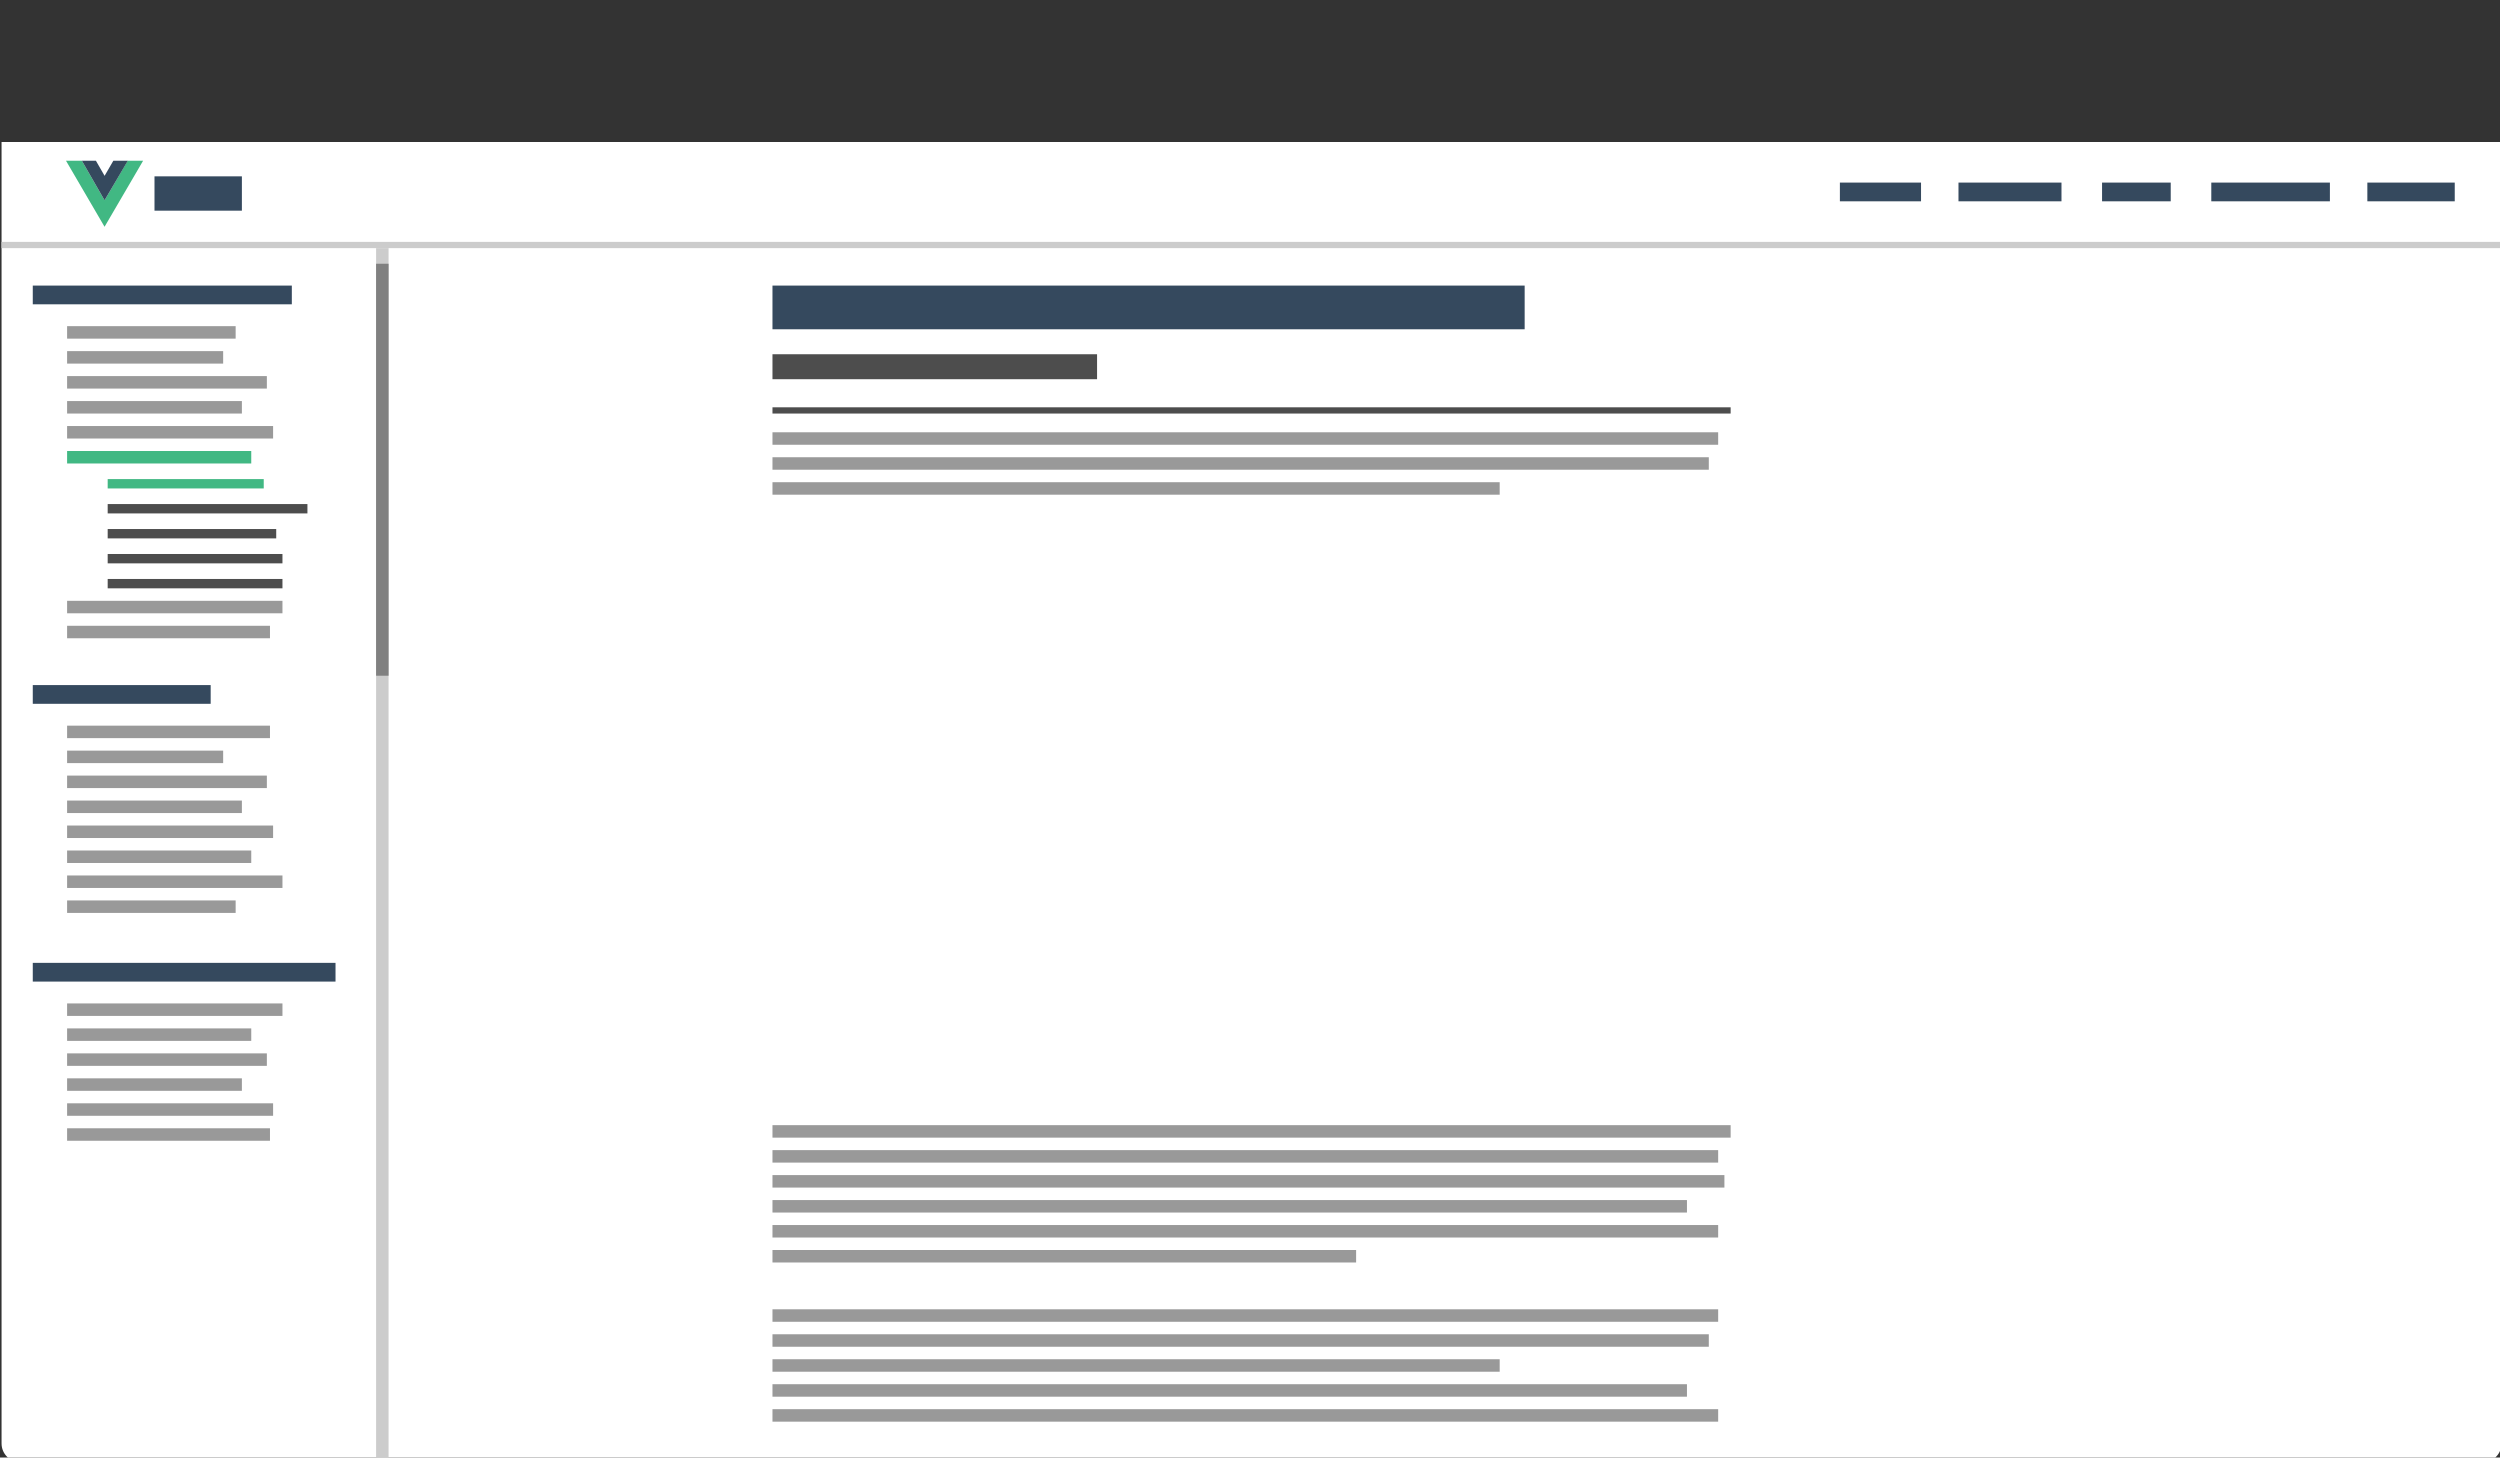 <svg xmlns="http://www.w3.org/2000/svg" xmlns:xlink="http://www.w3.org/1999/xlink" width="801" height="467" x="0" y="0" enable-background="new 0 0 801 467" version="1.1" viewBox="0 0 801 467" xml:space="preserve"><rect x="0" y="0" width="801" height="467" fill="#333333" stroke="none"/><g id="achtergrond" display="none"><rect width="900" height="600" x="-49.5" y="-70.5" fill="#3FA9F5" display="inline"/></g><g id="_x30_0_browser_window" display="none"><path fill="#CCC" d="M801.5,24.5H0.5v-18c0-2.761,2.261-5,5.05-5h790.899c2.79,0,5.051,2.239,5.051,5V24.5z" display="inline"/><circle cx="13.589" cy="14" r="4.709" fill="#E74C3C" display="inline" opacity=".71"/><circle cx="29" cy="14" r="4.709" fill="#F1C40F" display="inline" opacity=".71"/><circle cx="44.411" cy="14" r="4.709" fill="#2ECC71" display="inline" opacity=".71"/><path fill="#E6E6E6" d="M167.5,10.543c-0.396-1.189-1.343-2.043-3-2.043h-91c-1.657,0-2.604,0.896-3,2.043 l-4,12.427c-0.344,0.998-2,1.529-2,1.529h109c0,0-1.656-0.438-2-1.529L167.5,10.543z" display="inline"/><path fill="#F2F2F2" d="M801.5,462.433c0,3.351-2.508,6.067-5.603,6.067H6.102c-3.094,0-5.602-2.717-5.602-6.067 V45.5h801V462.433z" display="inline"/><rect width="801" height="21" x=".5" y="24.5" fill="#E6E6E6" display="inline"/></g><g id="_x30_3_Vue_documentation"><path id="bg_1_" fill="#FFF" d="M801.5,45.5v417c0,3.314-2.686,6-6,6H6.5c-3.314,0-6-2.686-6-6v-417"/><g id="documentation"><g id="alinea_3"><rect width="303" height="4" x="247.5" y="419.5" fill="#999"/><rect width="300" height="4" x="247.5" y="427.5" fill="#999"/><rect width="233" height="4" x="247.5" y="435.5" fill="#999"/><rect width="303" height="4" x="247.5" y="451.5" fill="#999"/><rect width="293" height="4" x="247.5" y="443.5" fill="#999"/></g><g id="alinea_2_1_"><rect width="307" height="4" x="247.5" y="360.5" fill="#999"/><rect width="303" height="4" x="247.5" y="392.5" fill="#999"/><rect width="187" height="4" x="247.5" y="400.5" fill="#999"/><rect width="303" height="4" x="247.5" y="368.5" fill="#999"/><rect width="305" height="4" x="247.5" y="376.5" fill="#999"/><rect width="293" height="4" x="247.5" y="384.5" fill="#999"/></g><g id="alinea_1_1_"><rect width="303" height="4" x="247.5" y="138.5" fill="#999"/><rect width="300" height="4" x="247.5" y="146.5" fill="#999"/><rect width="233" height="4" x="247.5" y="154.5" fill="#999"/></g><g id="titel__x2B__ondertitel"><rect width="241" height="14" x="247.5" y="91.5" fill="#35495E"/><rect width="104" height="8" x="247.5" y="113.5" fill="#4D4D4D"/><rect width="307" height="2" x="247.5" y="130.5" fill="#4D4D4D"/></g></g><g id="sidebar"><g id="navigation_1_"><g id="blok_3_4_"><g id="onderwerpen_2_"><rect width="56" height="4" x="21.5" y="345.5" fill="#999"/><rect width="64" height="4" x="21.5" y="337.5" fill="#999"/><rect width="65" height="4" x="21.5" y="361.5" fill="#999"/><rect width="66" height="4" x="21.5" y="353.5" fill="#999"/><rect width="69" height="4" x="21.5" y="321.5" fill="#999"/><rect width="59" height="4" x="21.5" y="329.5" fill="#999"/></g><g id="titel_2_"><rect width="97" height="6" x="10.5" y="308.5" fill="#35495E"/></g></g><g id="blok_2_4_"><g id="onderwerpen_1_"><rect width="54" height="4" x="21.5" y="288.5" fill="#999"/><rect width="50" height="4" x="21.5" y="240.5" fill="#999"/><rect width="56" height="4" x="21.5" y="256.5" fill="#999"/><rect width="64" height="4" x="21.5" y="248.5" fill="#999"/><rect width="65" height="4" x="21.5" y="232.5" fill="#999"/><rect width="66" height="4" x="21.5" y="264.5" fill="#999"/><rect width="69" height="4" x="21.5" y="280.5" fill="#999"/><rect width="59" height="4" x="21.5" y="272.5" fill="#999"/></g><g id="titel_1_"><rect width="57" height="6" x="10.5" y="219.5" fill="#35495E"/></g></g><g id="blok_1_4_"><g id="onderwerpen"><rect width="54" height="4" x="21.5" y="104.5" fill="#999"/><rect width="50" height="4" x="21.5" y="112.5" fill="#999"/><rect width="56" height="4" x="21.5" y="128.5" fill="#999"/><rect width="64" height="4" x="21.5" y="120.5" fill="#999"/><rect width="54" height="3" x="34.5" y="169.5" fill="#4D4D4D"/><rect width="50" height="3" x="34.5" y="153.5" fill="#41B883"/><rect width="56" height="3" x="34.5" y="177.5" fill="#4D4D4D"/><rect width="56" height="3" x="34.5" y="185.5" fill="#4D4D4D"/><rect width="64" height="3" x="34.5" y="161.5" fill="#4D4D4D"/><rect width="65" height="4" x="21.5" y="200.5" fill="#999"/><rect width="66" height="4" x="21.5" y="136.5" fill="#999"/><rect width="69" height="4" x="21.5" y="192.5" fill="#999"/><rect width="59" height="4" x="21.5" y="144.5" fill="#41B883"/></g><g id="titel"><rect width="83" height="6" x="10.5" y="91.5" fill="#35495E"/></g></g></g><g id="scrollbar"><rect width="4" height="389" x="120.5" y="79.5" fill="#CCC"/><rect width="4" height="132" x="120.5" y="84.5" fill="gray"/></g></g><g id="header_10_"><rect width="800" height="1" x="1" y="78" stroke="#CCC" stroke-miterlimit="10"/><g id="logo"><g><polygon fill="#41B883" points="21.148 51.5 26.234 51.5 33.5 64.169 40.902 51.5 45.852 51.5 33.5 72.66"/><polygon fill="#35495E" points="30.73 51.5 33.511 56.336 36.315 51.5 40.947 51.5 33.5 64.169 26.234 51.5"/></g><rect width="28" height="11" x="49.5" y="56.5" fill="#35495E"/></g><g id="navigation"><rect width="28" height="6" x="758.5" y="58.5" fill="#35495E"/><rect width="38" height="6" x="708.5" y="58.5" fill="#35495E"/><rect width="33" height="6" x="627.5" y="58.5" fill="#35495E"/><rect width="22" height="6" x="673.5" y="58.5" fill="#35495E"/><rect width="26" height="6" x="589.5" y="58.5" fill="#35495E"/></g></g></g><g id="_x30_2_Egghead" display="none"><path id="bg_2_" fill="#171E27" d="M801.5,45.5v417c0,3.314-2.686,6-6,6H6.5c-3.314,0-6-2.686-6-6v-417" display="inline"/><g id="description" display="inline"><path fill="#FFF" d="M137.5,468.5v-110c0-1.105,0.867-2,2.249-2h394.247c1.382,0,2.503,0.895,2.503,2v110H137.5z"/><rect width="251" height="11" x="186.5" y="370.5" fill="#273040"/><rect width="274" height="4" x="186.5" y="412.5" fill="#273040"/><rect width="262" height="4" x="186.5" y="420.5" fill="#273040"/><rect width="266" height="4" x="186.5" y="428.5" fill="#273040"/><rect width="274" height="4" x="186.5" y="444.5" fill="#273040"/><rect width="262" height="4" x="186.5" y="436.5" fill="#273040"/><rect width="266" height="4" x="186.5" y="452.5" fill="#273040"/></g><g id="playlist" display="inline"><path fill="#FFF" d="M676.5,372.5c0,1.105-0.895,2-2,2h-111c-1.105,0-2-0.895-2-2v-240c0-1.105,0.895-2,2-2h111 c1.105,0,2,0.895,2,2V372.5z"/><g id="queue"><rect width="67" height="4" x="595.5" y="203.5" fill="#273040"/><rect width="9" height="9" x="570.5" y="201.5" fill="#273040"/><rect width="9" height="9" x="570.5" y="226.5" fill="#273040"/><rect width="9" height="9" x="570.5" y="249.5" fill="#273040"/><rect width="9" height="9" x="570.5" y="274.5" fill="#273040"/><rect width="67" height="4" x="595.5" y="228.5" fill="#273040"/><rect width="67" height="4" x="595.5" y="252.5" fill="#273040"/><rect width="67" height="4" x="595.5" y="277.5" fill="#273040"/><rect width="9" height="9" x="570.5" y="300.5" fill="#273040"/><rect width="9" height="9" x="570.5" y="325.5" fill="#273040"/><rect width="67" height="4" x="595.5" y="303.5" fill="#273040"/><rect width="67" height="4" x="595.5" y="328.5" fill="#273040"/></g><g id="wordt_nu_afgespeeld"><rect width="115" height="33" x="561.5" y="151.5" fill="#273040"/><polygon fill="#59CD90" points="570.5 163.141 579.732 168.471 570.5 173.801"/><rect width="67" height="4" x="595.5" y="166.5" fill="#FFF"/></g><g id="autoplay"><path fill="#CBCBCB" d="M668.5,141.5c0,1.657-1.343,3-3,3h-10c-1.657,0-3-1.343-3-3l0,0c0-1.657,1.343-3,3-3h10 C667.157,138.5,668.5,139.843,668.5,141.5L668.5,141.5z"/><circle cx="665.167" cy="141.5" r="4" fill="#59CD90"/></g></g><g id="header_5_" display="inline"><g id="Logo"><g><path fill="#FFF" d="M153.049,105.026c-6.628,0.008-12.096-5.188-12.425-11.808v-0.024c-1.21-0.152-2.204-1.031-2.503-2.214 c-0.347-1.359-0.816-3.392-0.874-5.344c-0.036-1.13,0.615-2.169,1.648-2.628c1.014-0.455,2.46-0.827,4.283-1.109 c1.021-2.357,2.224-4.406,3.497-5.95c1.983-2.401,4.127-3.618,6.374-3.618c2.247,0,4.389,1.217,6.368,3.618 c1.268,1.544,2.476,3.591,3.494,5.942c1.811,0.274,3.255,0.648,4.297,1.112c1.032,0.458,1.683,1.495,1.648,2.623 c-0.056,1.964-0.525,3.996-0.872,5.354c-0.299,1.184-1.294,2.064-2.507,2.215v0.023c-0.069,1.341-0.354,2.662-0.844,3.913 c-1.872,4.765-6.47,7.897-11.589,7.894L153.049,105.026z"/><path fill="#FFF" d="M153.041,74.398c5.756,0,10.423,12.373,10.423,18.13c0,5.757-4.667,10.424-10.424,10.424 c-5.757,0-10.424-4.667-10.424-10.424C142.618,86.771,147.285,74.398,153.041,74.398z"/><path fill="#FFF" d="M166.259,84.384l-4.252,1.5c0,0,0.658,2.001,0.664,2.016c0.006,0.015,4.236-0.545,4.236-0.545 L166.259,84.384z"/><path fill="#FFF" d="M139.825,84.384l4.252,1.5c0,0-0.658,2.001-0.664,2.016c-0.006,0.015-4.236-0.545-4.236-0.545 L139.825,84.384z"/><path fill="#FFF" d="M148.666,84.029c0.663-0.015,1.235,0.461,1.34,1.116c0.135,0.724,0.224,1.457,0.266,2.192 c0.004,0.206-0.015,0.412-0.056,0.614c-0.053-0.53-0.127-1.035-0.209-1.473c-0.105-0.655-0.677-1.131-1.34-1.116 c-1.598,0.016-3.194,0.137-4.776,0.363c0.15-0.465,0.311-0.932,0.483-1.395C145.798,84.144,147.231,84.043,148.666,84.029z"/><path fill="#FFF" d="M163.445,92.066c-3.754-0.194-6.961-1.395-7.684-1.824c-0.564-0.27-1.284-0.842-1.491-2.272 c-0.138,1.576,0.158,3.011,1.638,3.72c0.109,0.066,2.941,1.467,7.512,1.708c0.024-0.287,0.037-0.576,0.037-0.868 C163.455,92.379,163.452,92.224,163.445,92.066z"/><path fill="#FFF" d="M142.649,92.066c3.754-0.194,6.961-1.395,7.684-1.824c0.564-0.27,1.284-0.842,1.491-2.272 c0.138,1.576-0.158,3.011-1.638,3.72c-0.109,0.066-2.941,1.467-7.512,1.708c-0.024-0.287-0.037-0.576-0.037-0.868 C142.639,92.379,142.642,92.224,142.649,92.066z"/><path fill="#FFF" d="M157.407,84.029c-0.663-0.015-1.235,0.461-1.34,1.116c-0.135,0.724-0.224,1.457-0.266,2.192 c-0.004,0.206,0.015,0.412,0.056,0.614c0.053-0.53,0.127-1.035,0.209-1.473c0.105-0.655,0.677-1.131,1.34-1.116 c1.598,0.016,3.194,0.137,4.776,0.363c-0.15-0.465-0.311-0.932-0.483-1.395C160.275,84.144,158.842,84.043,157.407,84.029z"/><path d="M143.924,82.902c1.023-2.482,2.252-4.63,3.55-6.212c1.769-2.145,3.641-3.233,5.565-3.233 c1.923,0,3.796,1.088,5.565,3.232c1.303,1.58,2.536,3.727,3.55,6.212l0.049,0.127l-0.127-0.018 c-0.361-0.048-0.655-0.082-1.014-0.127h-0.044L161,82.842c-1.151-2.688-3.116-6.199-5.656-7.665 c-0.695-0.423-1.491-0.654-2.305-0.669c-0.814,0.015-1.609,0.246-2.305,0.669c-2.533,1.464-4.493,4.959-5.653,7.662 l-0.018,0.041h-0.044c-0.361,0.038-0.655,0.074-1.014,0.127l-0.127,0.018L143.924,82.902z"/><path fill="#FFF" d="M163.564,90.767c-0.283-0.008-0.568-0.019-0.848-0.035h-0.087l-0.011-0.087 c-0.254-1.977-0.822-4.29-1.61-6.514l-0.051-0.166l0.171,0.023c0.322,0.043,0.634,0.091,0.938,0.142l0.062,0.01l0.02,0.06 c0.761,2.22,1.3,4.511,1.53,6.451l0.014,0.127L163.564,90.767z"/><path fill="#FFF" d="M162.635,85.761c-0.152-0.521-0.317-1.042-0.493-1.561l-0.02-0.06l-0.062-0.01 c-0.299-0.051-0.615-0.099-0.938-0.142l-0.165-0.024l0.057,0.162c0.175,0.493,0.339,0.99,0.491,1.488 C162.046,85.677,162.351,85.721,162.635,85.761z"/><path fill="#FFF" d="M142.481,90.605c0.231-1.94,0.775-4.231,1.53-6.451l0.02-0.06l0.062-0.011 c0.299-0.051,0.615-0.099,0.938-0.142l0.171-0.023l-0.057,0.162c-0.787,2.224-1.359,4.536-1.61,6.514l-0.011,0.087h-0.087 c-0.281,0.016-0.567,0.028-0.848,0.035h-0.127L142.481,90.605z"/><path fill="#FFF" d="M144.094,84.083l-0.062,0.01l-0.02,0.06c-0.176,0.519-0.341,1.042-0.493,1.563 c0.529-0.067,0.682-0.06,1.125-0.106c0.156-0.507,0.323-1.023,0.507-1.529l0.057-0.162l-0.171,0.023 C144.709,83.986,144.393,84.034,144.094,84.083z"/><path d="M153.041,103.888c-4.669,0-8.863-2.855-10.575-7.199c-0.575-1.472-0.841-3.047-0.781-4.626v-0.071h0.071 c0.37-0.009,0.624-0.019,0.887-0.033h0.082v0.082c-0.068,1.443,0.166,2.884,0.688,4.231c2.066,5.312,8.047,7.944,13.359,5.879 c1.4-0.544,2.665-1.388,3.705-2.472c0.944-0.979,1.683-2.137,2.174-3.405c0.522-1.347,0.757-2.788,0.688-4.231V91.96h0.082 c0.369,0.019,0.623,0.027,0.887,0.033h0.071v0.071c0.065,1.577-0.195,3.15-0.763,4.623c-1.708,4.347-5.904,7.205-10.575,7.203 L153.041,103.888z"/><path d="M142.762,93.398c-0.037-0.453-0.046-0.908-0.028-1.362v-0.082h-0.082c-0.266,0.014-0.52,0.024-0.887,0.033h-0.071v0.071 c-0.016,0.455-0.005,0.911,0.03,1.365h0.034c0.342,0,0.677-0.015,0.995-0.03L142.762,93.398z"/><path d="M164.391,91.992h-0.071c-0.269,0-0.522-0.014-0.887-0.033h-0.082v0.082c0.018,0.45,0.009,0.9-0.027,1.349l1.04,0.044 c0.036-0.454,0.046-0.91,0.03-1.365L164.391,91.992z"/><path d="M164.977,92.224c-2.173,0.008-4.338-0.27-6.438-0.827c-0.904-0.238-1.784-0.558-2.631-0.955l-0.02-0.015 c-1.775-0.848-1.84-2.55-1.675-4.1c0.042-0.392-0.101-0.91-0.515-1.185c-0.394-0.263-0.907-0.263-1.301,0 c-0.413,0.274-0.557,0.791-0.515,1.182c0.165,1.552,0.095,3.253-1.675,4.102l-0.02,0.01c-0.846,0.4-1.727,0.723-2.631,0.965 c-2.1,0.557-4.265,0.835-6.438,0.827h-0.01c-0.902-0.011-1.683-0.628-1.902-1.502c-0.337-1.302-0.786-3.252-0.838-5.082 c-0.024-0.732,0.398-1.406,1.068-1.705c2.444-1.084,7.392-1.492,9.501-1.464c0.736-0.005,1.443,0.287,1.96,0.81 c0.675-0.316,1.41-0.486,2.155-0.497c0.745,0.011,1.48,0.18,2.155,0.496c0.513-0.52,1.214-0.812,1.945-0.809 c1.268-0.019,6.72,0.217,9.509,1.458c0.668,0.296,1.09,0.967,1.068,1.698c-0.052,1.833-0.507,3.793-0.833,5.093 c-0.219,0.875-1,1.491-1.902,1.502H164.977z M157.419,84.11c-0.626-0.014-1.167,0.435-1.268,1.054 c-0.134,0.721-0.223,1.45-0.266,2.182c-0.01,0.837,0.29,1.41,0.887,1.703c2.235,0.997,4.833,1.49,7.942,1.505 c0.238-0.001,0.446-0.162,0.507-0.393c0.295-1.155,0.694-2.872,0.739-4.45c0.005-0.151-0.082-0.29-0.221-0.351 c-2.121-0.953-6.665-1.279-8.321-1.254V84.11z M140.342,85.356c-0.138,0.061-0.226,0.2-0.221,0.351 c0.046,1.575,0.444,3.296,0.739,4.45c0.06,0.231,0.268,0.393,0.507,0.393c3.111-0.015,5.705-0.507,7.948-1.506 c0.598-0.292,0.898-0.866,0.887-1.705c-0.043-0.731-0.133-1.459-0.268-2.179c-0.1-0.618-0.642-1.068-1.268-1.054 C147.704,84.091,142.744,84.286,140.342,85.356z"/><path fill="#FFF" d="M183.074,91.081c-0.125,0.441-0.322,0.858-0.582,1.235c-0.265,0.389-0.593,0.732-0.97,1.014 c-0.406,0.299-0.858,0.53-1.338,0.685c-0.544,0.175-1.113,0.26-1.685,0.254c-0.676,0.003-1.348-0.118-1.98-0.358 c-0.616-0.233-1.177-0.591-1.648-1.051c-0.489-0.482-0.875-1.059-1.133-1.695c-0.289-0.72-0.431-1.491-0.418-2.267 c-0.01-0.748,0.128-1.491,0.408-2.185c0.251-0.621,0.623-1.187,1.093-1.665c0.453-0.454,0.99-0.815,1.582-1.062 c0.588-0.25,1.22-0.38,1.859-0.38c1.565,0,2.784,0.465,3.655,1.395c0.871,0.93,1.305,2.201,1.3,3.812 c0,0.191-0.007,0.371-0.02,0.541c-0.014,0.17-0.02,0.268-0.02,0.295h-7.187c0.011,0.317,0.091,0.627,0.235,0.909 c0.138,0.273,0.325,0.519,0.552,0.725c0.23,0.208,0.496,0.371,0.786,0.481c0.306,0.117,0.632,0.176,0.96,0.174 c0.64,0,1.14-0.143,1.501-0.429c0.361-0.286,0.633-0.669,0.786-1.103L183.074,91.081z M180.539,87.793 c-0.014-0.248-0.066-0.493-0.153-0.725c-0.088-0.238-0.228-0.455-0.408-0.634c-0.2-0.194-0.436-0.347-0.695-0.449 c-0.315-0.122-0.652-0.181-0.99-0.174c-0.323-0.006-0.643,0.056-0.939,0.184c-0.258,0.113-0.494,0.273-0.695,0.47 c-0.184,0.182-0.333,0.397-0.439,0.634c-0.1,0.22-0.159,0.457-0.175,0.699L180.539,87.793z"/><path fill="#FFF" d="M186.713,93.858c0.082,0.532,0.352,1.018,0.761,1.368c0.408,0.353,0.939,0.53,1.592,0.531 c0.857,0,1.517-0.221,1.98-0.663c0.463-0.442,0.695-1.153,0.695-2.134v-0.735c-0.256,0.373-0.599,0.678-1,0.887 c-0.463,0.265-1.062,0.398-1.797,0.398c-0.638,0.006-1.271-0.119-1.859-0.368c-0.558-0.235-1.062-0.583-1.481-1.021 c-0.422-0.447-0.755-0.97-0.98-1.542c-0.473-1.235-0.476-2.601-0.01-3.839c0.221-0.575,0.546-1.105,0.96-1.562 c0.411-0.45,0.91-0.81,1.466-1.059c0.599-0.265,1.247-0.397,1.902-0.388c0.803,0,1.437,0.143,1.902,0.429 c0.465,0.286,0.785,0.599,0.96,0.939v-1.188h2.613v8.964c0.003,0.675-0.097,1.346-0.297,1.991 c-0.382,1.285-1.323,2.328-2.562,2.839c-0.667,0.292-1.47,0.439-2.409,0.439c-0.642,0.008-1.281-0.091-1.889-0.295 c-0.536-0.181-1.039-0.45-1.486-0.796c-0.41-0.32-0.757-0.715-1.021-1.164c-0.251-0.421-0.417-0.887-0.489-1.372L186.713,93.858 z M189.408,91.183c0.641,0.022,1.262-0.231,1.705-0.695c0.442-0.462,0.663-1.082,0.663-1.859s-0.231-1.392-0.694-1.846 c-0.441-0.447-1.046-0.695-1.675-0.685c-0.325-0.003-0.647,0.056-0.95,0.174c-0.287,0.113-0.546,0.286-0.761,0.507 c-0.221,0.232-0.394,0.506-0.507,0.806c-0.126,0.332-0.188,0.685-0.184,1.041c0,0.789,0.224,1.412,0.673,1.869 C188.136,90.955,188.762,91.204,189.408,91.183z"/><path fill="#FFF" d="M198.133,93.858c0.082,0.532,0.352,1.018,0.761,1.368c0.408,0.353,0.939,0.53,1.592,0.531 c0.857,0,1.517-0.221,1.98-0.663c0.463-0.442,0.695-1.153,0.695-2.134v-0.735c-0.256,0.373-0.599,0.678-1,0.887 c-0.463,0.265-1.062,0.398-1.797,0.398c-0.638,0.006-1.271-0.119-1.859-0.368c-0.558-0.235-1.062-0.583-1.481-1.021 c-0.422-0.447-0.755-0.97-0.98-1.542c-0.473-1.235-0.476-2.601-0.01-3.839c0.221-0.575,0.546-1.105,0.96-1.562 c0.41-0.45,0.909-0.81,1.464-1.059c0.599-0.265,1.247-0.397,1.902-0.388c0.803,0,1.437,0.143,1.902,0.429 c0.465,0.286,0.785,0.599,0.96,0.939v-1.188h2.613v8.964c0.003,0.675-0.097,1.346-0.297,1.991 c-0.382,1.285-1.323,2.328-2.562,2.839c-0.667,0.292-1.47,0.439-2.409,0.439c-0.642,0.008-1.281-0.091-1.889-0.295 c-0.536-0.181-1.038-0.45-1.485-0.796c-0.41-0.32-0.757-0.715-1.021-1.164c-0.251-0.421-0.418-0.887-0.491-1.372L198.133,93.858 z M200.828,91.183c0.641,0.022,1.262-0.231,1.705-0.695c0.442-0.462,0.663-1.082,0.663-1.859s-0.232-1.392-0.695-1.846 c-0.441-0.447-1.046-0.695-1.675-0.685c-0.324-0.001-0.645,0.059-0.947,0.177c-0.287,0.113-0.546,0.286-0.761,0.507 c-0.221,0.232-0.394,0.506-0.507,0.806c-0.126,0.332-0.188,0.685-0.184,1.041c0,0.789,0.224,1.412,0.673,1.869 c0.456,0.457,1.081,0.704,1.726,0.683H200.828z"/><path fill="#FFF" d="M209.879,93.96h-2.433V79.177h2.433v5.579c0.327-0.394,0.758-0.688,1.245-0.847 c0.473-0.164,0.97-0.25,1.471-0.254c0.571-0.013,1.138,0.095,1.663,0.317c0.445,0.193,0.843,0.483,1.164,0.847 c0.315,0.37,0.548,0.802,0.685,1.268c0.152,0.503,0.227,1.026,0.224,1.552v6.322h-2.716V88.1 c0.018-0.512-0.136-1.015-0.439-1.429c-0.292-0.381-0.765-0.572-1.419-0.572c-0.572,0-1.021,0.187-1.348,0.562 c-0.333,0.39-0.52,0.882-0.531,1.395V93.96z"/><path fill="#FFF" d="M227.211,91.081c-0.125,0.441-0.322,0.858-0.582,1.235c-0.265,0.389-0.593,0.732-0.97,1.014 c-0.406,0.299-0.858,0.53-1.338,0.685c-0.544,0.175-1.113,0.26-1.685,0.254c-0.676,0.003-1.348-0.118-1.98-0.358 c-0.616-0.233-1.177-0.591-1.648-1.051c-0.489-0.482-0.875-1.059-1.133-1.695c-0.289-0.72-0.431-1.491-0.418-2.267 c-0.01-0.748,0.128-1.491,0.408-2.185c0.251-0.621,0.623-1.187,1.093-1.665c0.453-0.454,0.99-0.815,1.582-1.062 c0.588-0.25,1.22-0.38,1.859-0.38c1.565,0,2.784,0.465,3.655,1.395c0.871,0.93,1.305,2.201,1.301,3.812 c0,0.191-0.007,0.371-0.02,0.541c-0.014,0.17-0.02,0.268-0.02,0.295h-7.189c0.011,0.317,0.091,0.627,0.235,0.909 c0.138,0.273,0.325,0.519,0.552,0.725c0.23,0.208,0.496,0.371,0.786,0.481c0.306,0.117,0.632,0.176,0.96,0.174 c0.64,0,1.14-0.143,1.501-0.429c0.361-0.286,0.633-0.669,0.786-1.103L227.211,91.081z M224.679,87.798 c-0.014-0.248-0.066-0.493-0.153-0.725c-0.088-0.238-0.228-0.455-0.408-0.634c-0.2-0.194-0.436-0.347-0.695-0.449 c-0.315-0.122-0.652-0.181-0.99-0.174c-0.323-0.006-0.643,0.056-0.939,0.184c-0.258,0.112-0.493,0.27-0.694,0.467 c-0.184,0.182-0.333,0.397-0.439,0.634c-0.099,0.219-0.158,0.454-0.174,0.694L224.679,87.798z"/><path fill="#FFF" d="M228.255,91.221c-0.021-0.794,0.298-1.56,0.877-2.103c0.276-0.261,0.598-0.469,0.95-0.612 c0.377-0.154,0.771-0.264,1.174-0.327l2.471-0.368c0.286-0.041,0.483-0.125,0.592-0.254c0.109-0.128,0.167-0.292,0.164-0.46 c0.001-0.353-0.152-0.688-0.418-0.919c-0.279-0.259-0.705-0.388-1.277-0.388c-0.599,0-1.059,0.163-1.378,0.489 c-0.309,0.305-0.501,0.709-0.541,1.141l-2.409-0.507c0.047-0.414,0.172-0.816,0.368-1.184c0.21-0.403,0.494-0.763,0.837-1.062 c0.386-0.33,0.829-0.588,1.307-0.761c0.576-0.207,1.185-0.308,1.797-0.297c0.687-0.016,1.372,0.091,2.021,0.317 c0.507,0.177,0.97,0.459,1.359,0.829c0.345,0.34,0.605,0.756,0.761,1.215c0.157,0.467,0.236,0.957,0.235,1.449v4.945 c0,0.272,0.014,0.561,0.041,0.867c0.027,0.306,0.055,0.548,0.082,0.725h-2.496c-0.034-0.186-0.057-0.373-0.071-0.562 c-0.02-0.238-0.03-0.453-0.03-0.643c-0.29,0.424-0.67,0.78-1.113,1.041c-0.483,0.299-1.099,0.449-1.847,0.449 c-0.492,0.008-0.981-0.078-1.44-0.254c-0.403-0.154-0.774-0.382-1.093-0.673c-0.292-0.269-0.525-0.596-0.683-0.96 C228.335,91.997,228.255,91.611,228.255,91.221z M232.278,92.222c0.279,0.001,0.558-0.036,0.827-0.112 c0.262-0.073,0.503-0.206,0.705-0.388c0.214-0.199,0.382-0.443,0.489-0.715c0.134-0.355,0.196-0.734,0.184-1.113v-0.448 l-2.267,0.347c-0.325,0.043-0.632,0.175-0.887,0.38c-0.238,0.197-0.358,0.493-0.358,0.887c0.001,0.301,0.118,0.59,0.327,0.806 c0.217,0.238,0.544,0.356,0.98,0.356V92.222z"/><path fill="#FFF" d="M248.565,92.143c0,0.338,0.007,0.676,0.02,1.014c0.014,0.338,0.034,0.607,0.061,0.806h-2.588 c-0.035-0.161-0.059-0.325-0.071-0.489c-0.02-0.218-0.03-0.443-0.03-0.674c-0.262,0.423-0.632,0.769-1.073,1 c-0.537,0.285-1.138,0.426-1.746,0.408c-0.681,0.008-1.356-0.128-1.98-0.398c-0.585-0.256-1.111-0.632-1.542-1.103 c-0.442-0.489-0.786-1.057-1.014-1.675c-0.486-1.349-0.49-2.824-0.01-4.175c0.222-0.613,0.558-1.178,0.99-1.665 c1.178-1.25,2.931-1.781,4.605-1.395c0.287,0.067,0.565,0.168,0.828,0.3c0.207,0.106,0.396,0.242,0.563,0.403 c0.127,0.122,0.234,0.263,0.317,0.418v-5.743h2.67V92.143z M240.97,88.916c0,0.898,0.235,1.6,0.705,2.103 c0.939,0.978,2.492,1.01,3.471,0.072c0.024-0.023,0.048-0.047,0.072-0.072c0.477-0.507,0.715-1.215,0.715-2.124 c0-0.898-0.238-1.589-0.715-2.073c-0.975-0.97-2.552-0.966-3.521,0.01l-0.001,0.001c-0.481,0.491-0.721,1.185-0.721,2.083 H240.97z"/><path fill="#FFF" d="M249.96,92.905c-0.005-0.276,0.103-0.542,0.298-0.737c0.19-0.2,0.455-0.311,0.73-0.306 c0.576,0,1.042,0.467,1.042,1.042c0.005,0.276-0.106,0.541-0.306,0.73c-0.195,0.195-0.461,0.303-0.737,0.298 c-0.56,0.007-1.02-0.441-1.027-1.001c0-0.009,0-0.017,0-0.026L249.96,92.905z"/><path fill="#FFF" d="M253.375,81.955c0-0.819,0.664-1.482,1.482-1.482s1.482,0.664,1.482,1.482 c0,0.819-0.664,1.482-1.482,1.482S253.375,82.773,253.375,81.955z M253.611,93.948v-9.482h2.493v9.481L253.611,93.948z"/><path fill="#FFF" d="M257.403,89.193c0-2.689,1.884-4.966,5.005-4.966c3.14,0,5.024,2.282,5.024,4.966 c0,2.684-1.884,4.986-5.025,4.986C259.287,94.183,257.403,91.887,257.403,89.193z M264.843,89.193 c0-1.472-0.863-2.749-2.434-2.749c-1.551,0-2.409,1.275-2.409,2.749c0,1.492,0.863,2.768,2.409,2.768 C263.979,91.966,264.843,90.689,264.843,89.193z"/></g></g></g></g><g id="_x30_1_Medium" display="none"><g id="background_2_" display="inline"><path fill="#FFF" d="M801.5,45.5v417c0,3.314-2.686,6-6,6H6.5c-3.314,0-6-2.686-6-6v-417"/></g><g id="Laag_36" display="inline"><g id="alinea_2"><rect width="311" height="6" x="241.5" y="357.5" fill="#666"/><rect width="319" height="6" x="241.5" y="389.5" fill="#666"/><rect width="177" height="6" x="241.5" y="397.5" fill="#666"/><rect width="303" height="6" x="241.5" y="365.5" fill="#666"/><rect width="313" height="6" x="241.5" y="373.5" fill="#666"/><rect width="311" height="6" x="241.5" y="381.5" fill="#666"/><circle cx="205" cy="154.903" r="7.333" fill="#018F69"/><circle cx="205" cy="177.903" r="7.167" fill="#666"/><circle cx="205" cy="196.903" r="7.167" fill="#666"/><circle cx="205" cy="216.903" r="7.167" fill="#666"/><circle cx="205" cy="154.903" r="11" fill="none" stroke="#018F69" stroke-miterlimit="10"/></g><g id="alinea_1"><rect width="241" height="11" x="241.5" y="117.5" fill="#1A1A1A"/><rect width="319" height="6" x="241.5" y="135.5" fill="#666"/><rect width="303" height="6" x="241.5" y="143.5" fill="#666"/><rect width="190" height="6" x="241.5" y="151.5" fill="#666"/></g></g><g id="header_4_" display="inline"><g id="Page-1"><g id="Wordmark_Black"><path id="Shape" fill="#1C1B1A" d="M399.868,75.085c0,0.321,0,0.394,0.217,0.591l1.212,1.197v0.051h-5.376v-2.299 c-0.541,1.515-1.972,2.517-3.565,2.496c-2.764,0-4.77-2.189-4.77-6.217c0-3.773,2.165-6.29,5.203-6.29 c1.347-0.086,2.6,0.699,3.125,1.956v-5.071c0.04-0.235-0.055-0.472-0.245-0.613l-1.155-1.124V59.71l5.355-0.635V75.085z M395.92,74.356v-7.567c-0.39-0.489-0.981-0.769-1.602-0.759c-1.306,0-2.569,1.197-2.569,4.75c0,3.327,1.09,4.502,2.446,4.502 C394.883,75.268,395.524,74.924,395.92,74.356z M403.433,76.924V66.708c0.034-0.228-0.047-0.458-0.216-0.613l-1.191-1.241 v-0.051h5.376v10.362c0,0.321,0,0.394,0.216,0.591l1.184,1.124v0.051L403.433,76.924z M403.238,61.068 c0-1.209,0.969-2.189,2.165-2.189c1.196,0,2.165,0.98,2.165,2.189s-0.969,2.189-2.165,2.189 C404.207,63.257,403.238,62.277,403.238,61.068L403.238,61.068z M421.908,75.063c0,0.321,0,0.416,0.216,0.613l1.212,1.197v0.051 h-5.405v-2.62c-0.492,1.656-1.992,2.797-3.702,2.817c-2.396,0-3.681-1.766-3.681-5.108c0-1.613,0-3.379,0.051-5.363 c0.04-0.222-0.043-0.449-0.216-0.591l-1.191-1.204v-0.051h5.333c0,0.073,0,6.341,0,6.662c0,2.189,0.318,3.649,1.674,3.649 c0.729-0.046,1.385-0.46,1.746-1.102v-7.297c0.034-0.228-0.047-0.458-0.217-0.613l-1.198-1.248v-0.051h5.376V75.063z M440.209,76.924c0-0.394,0.072-5.414,0.072-6.567c0-2.189-0.339-3.7-1.862-3.7c-0.766,0.024-1.476,0.414-1.912,1.051 c0.153,0.682,0.225,1.38,0.216,2.08c0,1.518-0.051,3.452-0.072,5.385c-0.04,0.222,0.043,0.449,0.217,0.591l1.212,1.124v0.051 h-5.427c0-0.365,0.072-5.414,0.072-6.567c0-2.226-0.339-3.7-1.84-3.7c-0.74,0.027-1.415,0.434-1.79,1.08v7.443 c0,0.321,0,0.394,0.216,0.591l1.184,1.124v0.051h-5.369V66.745c0.034-0.228-0.047-0.458-0.216-0.613l-1.191-1.277v-0.051h5.376 v2.598c0.498-1.715,2.087-2.867,3.854-2.795c1.79,0,3.002,1.007,3.515,2.919c0.569-1.763,2.207-2.946,4.041-2.919 c2.396,0,3.753,1.788,3.753,5.166c0,1.613-0.051,3.452-0.072,5.385c-0.042,0.229,0.054,0.461,0.245,0.591l1.184,1.124v0.051 H440.209z M372.668,75.333l1.595,1.54v0.051h-8.09v-0.051l1.624-1.54c0.173-0.143,0.256-0.369,0.216-0.591v-9.844 c0-0.416,0-0.978,0.072-1.459l-5.456,13.682h-0.065l-5.651-12.587c-0.123-0.314-0.159-0.336-0.238-0.547v8.253 c-0.068,0.552,0.025,1.113,0.267,1.613l2.273,3.021v0.051h-6.033v-0.051l2.273-3.028c0.24-0.498,0.333-1.055,0.267-1.605v-9.121 c0.037-0.449-0.097-0.896-0.375-1.248l-1.609-2.109V59.71h5.773l4.835,10.661l4.258-10.661h5.651v0.051l-1.588,1.788 c-0.19,0.141-0.285,0.378-0.245,0.613v12.58C372.381,74.971,372.477,75.203,372.668,75.333z M378.997,70.401v0.051 c0,3.123,1.595,4.378,3.464,4.378c1.561,0.054,3.005-0.831,3.681-2.255h0.051c-0.65,3.087-2.54,4.546-5.369,4.546 c-3.053,0-5.932-1.861-5.932-6.173c0-4.531,2.887-6.341,6.076-6.341c2.569,0,5.304,1.226,5.304,5.166c0,0.073,0,0.336,0,0.628 H378.997z M378.997,69.773h3.558c0-0.321,0-0.54,0-0.635c0-3.211-0.657-4.064-1.645-4.064c-1.198,0-1.927,1.277-1.927,4.699 H378.997z"/></g></g><rect width="801" height="1" x=".5" y="90.5" fill="#666"/><path fill="#018F69" d="M782.5,73.5c0,1.105-0.895,2-2,2h-52c-1.105,0-2-0.895-2-2v-12c0-1.105,0.895-2,2-2h52 c1.105,0,2,0.895,2,2V73.5z"/></g></g><g id="_x30_4_x5F_03_codesandbox_documentation" display="none"><g id="_x30_1_editor_3_" display="inline"><g id="background_4_"><path fill="#1C2022" d="M400.5,341.5H243.711c-1.321,0-2.211-1.248-2.211-2.569V193.5h159V341.5z"/><rect width="2.791" height="88.11" x="398.003" y="209.357" fill="#2E3233"/></g><g id="code_3_"><g id="blok_4_3_"><rect width="10.034" height="1.595" x="252.083" y="251.618" fill="#EDBE5F"/><rect width="59.753" height="1.595" x="275.606" y="251.618" fill="#EDBE5F"/><rect width="10.931" height="1.595" x="263.33" y="251.618" fill="#EC5F67"/></g><g id="blok_3_3_"><rect width="8.705" height="1.595" x="252.083" y="229.291" fill="#6099C1"/><rect width="6.844" height="1.595" x="255.804" y="232.481" fill="#EC5F67"/><rect width="25.333" height="1.595" x="263.778" y="232.481" fill="#AA759F"/><rect width="7.542" height="1.595" x="270.954" y="235.67" fill="#AA759F"/><rect width="23.058" height="1.595" x="279.726" y="235.67" fill="#99C794"/><rect width="9.502" height="1.595" x="260.19" y="235.67" fill="#EC5F67"/><rect width="4.419" height="1.595" x="260.19" y="238.86" fill="#EC5F67"/><rect width="68.242" height="1.595" x="265.772" y="238.86" fill="#CBCBCC"/><rect width="4.419" height="1.595" x="349.097" y="238.86" fill="#EC5F67"/><rect width="12.858" height="1.595" x="335.077" y="238.86" fill="#99C794"/><rect width="6.844" height="1.595" x="255.804" y="242.049" fill="#EC5F67"/><rect width="9.701" height="1.595" x="262.117" y="229.291" fill="#EDBE5F"/><rect width="11.695" height="1.595" x="272.882" y="229.291" fill="#CBCBCC"/><rect width="2.675" height="1.595" x="252.15" y="245.239" fill="#CBCBCC"/></g><g id="blok_2_3_"><rect width="8.705" height="1.595" x="252.083" y="213.344" fill="#6099C1"/><rect width="10.349" height="1.595" x="261.718" y="213.344" fill="#EDBE5F"/><rect width="2.675" height="1.595" x="252.15" y="222.912" fill="#CBCBCC"/><rect width="5.465" height="1.595" x="272.882" y="213.344" fill="#CBCBCC"/><rect width="40.268" height="1.595" x="255.671" y="216.533" fill="#99C794"/><rect width="32.045" height="1.595" x="255.671" y="219.723" fill="#99C794"/></g><g id="blok_1_3_"><rect width="10.765" height="1.595" x="252.083" y="200.586" fill="#6099C1"/><rect width="10.765" height="1.595" x="252.083" y="203.775" fill="#6099C1"/><rect width="10.765" height="1.595" x="252.083" y="206.965" fill="#6099C1"/><rect width="9.701" height="1.595" x="263.712" y="200.586" fill="#EDBE5F"/><rect width="17.509" height="1.595" x="263.712" y="203.775" fill="#EDBE5F"/><rect width="9.701" height="1.595" x="263.712" y="206.965" fill="#EDBE5F"/></g><g id="regelnummers_3_"><rect width=".797" height=".797" x="248.694" y="223.311" fill="#5A5A5A"/><rect width=".797" height=".797" x="248.694" y="229.69" fill="#5A5A5A"/><rect width=".797" height=".797" x="248.694" y="220.121" fill="#5A5A5A"/><rect width=".797" height=".797" x="248.694" y="216.932" fill="#5A5A5A"/><rect width=".797" height=".797" x="248.694" y="213.742" fill="#5A5A5A"/><rect width=".797" height=".797" x="248.694" y="210.553" fill="#5A5A5A"/><rect width=".797" height=".797" x="248.694" y="207.363" fill="#5A5A5A"/><rect width=".797" height=".797" x="248.694" y="204.174" fill="#5A5A5A"/><rect width=".797" height=".797" x="248.694" y="200.984" fill="#5A5A5A"/><rect width=".797" height=".797" x="248.694" y="248.827" fill="#5A5A5A"/><rect width=".797" height=".797" x="248.694" y="245.637" fill="#5A5A5A"/><rect width=".797" height=".797" x="248.694" y="252.016" fill="#5A5A5A"/><rect width=".797" height=".797" x="248.694" y="242.448" fill="#5A5A5A"/><rect width=".797" height=".797" x="248.694" y="239.258" fill="#5A5A5A"/><rect width=".797" height=".797" x="248.694" y="236.069" fill="#5A5A5A"/><rect width=".797" height=".797" x="248.694" y="232.879" fill="#5A5A5A"/><rect width=".797" height=".797" x="248.694" y="226.5" fill="#5A5A5A"/></g></g><g id="header_9_"><rect width="159.476" height="10.765" x="241.319" y="183.442" fill="#24282A"/><g id="knoppen_3_"><path fill="#58A1D7" d="M370.892,191.814c0,0.44-0.357,0.797-0.797,0.797h-19.934c-0.44,0-0.797-0.357-0.797-0.797v-5.582 c0-0.44,0.357-0.797,0.797-0.797h19.934c0.44,0,0.797,0.357,0.797,0.797V191.814z"/><path fill="#191D1F" d="M396.01,191.814c0,0.44-0.357,0.797-0.797,0.797h-19.934c-0.44,0-0.797-0.357-0.797-0.797v-5.582 c0-0.44,0.357-0.797,0.797-0.797h19.934c0.44,0,0.797,0.357,0.797,0.797V191.814z"/></g></g></g><g id="_x30_2_preview_3_" display="inline"><g id="console_3_"><rect width="23.124" height="6.778" x="400.794" y="334.545" fill="#24282A"/><circle cx="418.548" cy="338.071" r="1.807" fill="#2ECC71" opacity=".71"/><path fill="#1C2022" d="M560.668,338.931c0,1.321-1.071,2.392-2.392,2.392H423.918v-6.778h136.75V338.931z"/></g><g id="preview_3_"><rect width="159.874" height="140.737" x="400.794" y="194.206" fill="#FFF"/><rect width="69.771" height="4.784" x="445.447" y="208.161"/><rect width="97.413" height="4.784" x="426.044" y="220.52"/><rect width="6.512" height="6.307" x="528.242" y="219.759" fill="#56A1D7"/></g><g id="header_8_"><rect width="159.874" height="10.765" x="400.794" y="183.442" fill="#F1F1F1"/><path fill="#CBCBCB" d="M535.95,191.017c0,0.44-0.357,0.797-0.797,0.797H423.519c-0.44,0-0.797-0.357-0.797-0.797v-4.386 c0-0.44,0.357-0.797,0.797-0.797h111.633c0.44,0,0.797,0.357,0.797,0.797V191.017z"/><path fill="#F6CB93" d="M557.5,191.703c0,0.44-0.357,0.797-0.797,0.797h-11.405c-0.44,0-0.797-0.357-0.797-0.797v-4.405 c0-0.44,0.357-0.797,0.797-0.797h11.405c0.44,0,0.797,0.357,0.797,0.797V191.703z"/><path fill="#FEFEFE" d="M556.5,190.953c0,0.532-0.357,0.547-0.797,0.547h-2.405c-0.44,0-0.797-0.015-0.797-0.547v-2.906 c0-0.532,0.357-0.547,0.797-0.547h2.405c0.44,0,0.797,0.015,0.797,0.547V190.953z"/></g></g><g id="_x30_3_header_3_" display="inline"><path fill="#1C2022" d="M241.319,183.442v-8.372c0-1.321,1.071-2.392,2.392-2.392h314.565c1.321,0,2.392,1.071,2.392,2.392v8.372 H241.319z"/><path fill="#41B883" d="M391.5,180.703c0,0.44-0.357,0.797-0.797,0.797h-9.405c-0.44,0-0.797-0.357-0.797-0.797v-4.405 c0-0.44,0.357-0.797,0.797-0.797h9.405c0.44,0,0.797,0.357,0.797,0.797V180.703z"/><path fill="#41B883" d="M400.5,181.5h-4.49c-0.44,0-0.51-0.807-0.51-1.248v-4.386c0-0.44,0.07-0.367,0.51-0.367h4.49V181.5z"/><path fill="#FFD399" d="M400.794,181.05h4.784c0.44,0,0.797-0.357,0.797-0.797v-4.386c0-0.44-0.357-0.797-0.797-0.797h-4.784 V181.05z"/><path fill="#FFD399" d="M421.526,180.252c0,0.44-0.357,0.797-0.797,0.797h-9.569c-0.44,0-0.797-0.357-0.797-0.797v-4.386 c0-0.44,0.357-0.797,0.797-0.797h9.569c0.44,0,0.797,0.357,0.797,0.797V180.252z"/></g></g><g id="_x30_4_x5F_02_codesandbox_egghead" display="none"><g id="_x30_1_editor_1_" display="inline"><g id="background_3_"><path fill="#1C2022" d="M336.5,341.5H140.227c-1.652,0-2.727-1.561-2.727-3.214V156.5h199V341.5z"/><rect width="3.491" height="110.206" x="333.212" y="176.219" fill="#2E3233"/></g><g id="code_2_"><g id="blok_4_2_"><rect width="12.55" height="1.995" x="150.699" y="229.078" fill="#EDBE5F"/><rect width="74.738" height="1.995" x="180.12" y="229.078" fill="#EDBE5F"/><rect width="13.672" height="1.995" x="164.766" y="229.078" fill="#EC5F67"/></g><g id="blok_3_2_"><rect width="10.888" height="1.995" x="150.699" y="201.152" fill="#6099C1"/><rect width="8.56" height="1.995" x="155.353" y="205.142" fill="#EC5F67"/><rect width="31.686" height="1.995" x="165.327" y="205.142" fill="#AA759F"/><rect width="9.433" height="1.995" x="174.303" y="209.131" fill="#AA759F"/><rect width="28.84" height="1.995" x="185.273" y="209.131" fill="#99C794"/><rect width="11.885" height="1.995" x="160.839" y="209.131" fill="#EC5F67"/><rect width="5.527" height="1.995" x="160.839" y="213.12" fill="#EC5F67"/><rect width="85.355" height="1.995" x="167.82" y="213.12" fill="#CBCBCC"/><rect width="5.527" height="1.995" x="272.042" y="213.12" fill="#EC5F67"/><rect width="16.082" height="1.995" x="254.505" y="213.12" fill="#99C794"/><rect width="8.56" height="1.995" x="155.353" y="217.11" fill="#EC5F67"/><rect width="12.134" height="1.995" x="163.249" y="201.152" fill="#EDBE5F"/><rect width="14.628" height="1.995" x="176.713" y="201.152" fill="#CBCBCC"/><rect width="3.345" height="1.995" x="150.782" y="221.099" fill="#CBCBCC"/></g><g id="blok_2_2_"><rect width="10.888" height="1.995" x="150.699" y="181.206" fill="#6099C1"/><rect width="12.945" height="1.995" x="162.75" y="181.206" fill="#EDBE5F"/><rect width="3.345" height="1.995" x="150.782" y="193.174" fill="#CBCBCC"/><rect width="6.836" height="1.995" x="176.713" y="181.206" fill="#CBCBCC"/><rect width="50.366" height="1.995" x="155.187" y="185.195" fill="#99C794"/><rect width="40.08" height="1.995" x="155.187" y="189.184" fill="#99C794"/></g><g id="blok_1_2_"><rect width="13.464" height="1.995" x="150.699" y="165.248" fill="#6099C1"/><rect width="13.464" height="1.995" x="150.699" y="169.238" fill="#6099C1"/><rect width="13.464" height="1.995" x="150.699" y="173.227" fill="#6099C1"/><rect width="12.134" height="1.995" x="165.243" y="165.248" fill="#EDBE5F"/><rect width="21.9" height="1.995" x="165.243" y="169.238" fill="#EDBE5F"/><rect width="12.134" height="1.995" x="165.243" y="173.227" fill="#EDBE5F"/></g><g id="regelnummers_2_"><rect width=".997" height=".997" x="146.46" y="193.672" fill="#5A5A5A"/><rect width=".997" height=".997" x="146.46" y="201.651" fill="#5A5A5A"/><rect width=".997" height=".997" x="146.46" y="189.683" fill="#5A5A5A"/><rect width=".997" height=".997" x="146.46" y="185.694" fill="#5A5A5A"/><rect width=".997" height=".997" x="146.46" y="181.704" fill="#5A5A5A"/><rect width=".997" height=".997" x="146.46" y="177.715" fill="#5A5A5A"/><rect width=".997" height=".997" x="146.46" y="173.726" fill="#5A5A5A"/><rect width=".997" height=".997" x="146.46" y="169.736" fill="#5A5A5A"/><rect width=".997" height=".997" x="146.46" y="165.747" fill="#5A5A5A"/><rect width=".997" height=".997" x="146.46" y="225.587" fill="#5A5A5A"/><rect width=".997" height=".997" x="146.46" y="221.598" fill="#5A5A5A"/><rect width=".997" height=".997" x="146.46" y="229.576" fill="#5A5A5A"/><rect width=".997" height=".997" x="146.46" y="217.608" fill="#5A5A5A"/><rect width=".997" height=".997" x="146.46" y="213.619" fill="#5A5A5A"/><rect width=".997" height=".997" x="146.46" y="209.63" fill="#5A5A5A"/><rect width=".997" height=".997" x="146.46" y="205.64" fill="#5A5A5A"/><rect width=".997" height=".997" x="146.46" y="197.662" fill="#5A5A5A"/></g></g><g id="header_7_"><path fill="#191D1F" d="M330.718,154.278c0,0.551-0.447,0.997-0.997,0.997h-24.933c-0.551,0-0.997-0.447-0.997-0.997v-6.981 c0-0.551,0.447-0.997,0.997-0.997h24.933c0.551,0,0.997,0.447,0.997,0.997V154.278z"/><g id="knoppen_2_"><rect width="199.467" height="13.464" x="137.235" y="143.806" fill="#24282A"/><path fill="#58A1D7" d="M299.302,154.278c0,0.551-0.447,0.997-0.997,0.997h-24.933c-0.551,0-0.997-0.447-0.997-0.997v-6.981 c0-0.551,0.447-0.997,0.997-0.997h24.933c0.551,0,0.997,0.447,0.997,0.997V154.278z"/></g></g></g><g id="_x30_2_preview_2_" display="inline"><g id="console_2_"><rect width="28.923" height="8.477" x="336.702" y="332.801" fill="#24282A"/><circle cx="358.909" cy="337.211" r="2.26" fill="#2ECC71" opacity=".71"/><path fill="#1C2022" d="M536.668,338.286c0,1.652-1.34,2.992-2.992,2.992H365.625v-8.477h171.043V338.286z"/></g><g id="preview_2_"><rect width="199.966" height="176.03" x="336.702" y="157.27" fill="#FFF"/><rect width="87.267" height="5.984" x="392.553" y="174.723"/><rect width="121.841" height="5.984" x="368.285" y="190.182"/><rect width="8.145" height="7.888" x="496.11" y="189.23" fill="#56A1D7"/></g><g id="header_6_"><rect width="199.966" height="13.464" x="336.702" y="143.806" fill="#F1F1F1"/><path fill="#CBCBCB" d="M505.751,153.28c0,0.551-0.447,0.997-0.997,0.997H365.126c-0.551,0-0.997-0.447-0.997-0.997v-5.485 c0-0.551,0.447-0.997,0.997-0.997h139.627c0.551,0,0.997,0.447,0.997,0.997V153.28z"/><path fill="#F6CB93" d="M532.5,154.503c0,0.551-0.447,0.997-0.997,0.997h-14.005c-0.551,0-0.997-0.447-0.997-0.997v-6.005 c0-0.551,0.447-0.997,0.997-0.997h14.005c0.551,0,0.997,0.447,0.997,0.997V154.503z"/><path fill="#FEFEFE" d="M531.5,153.2c0,0.666-0.492,0.3-1.043,0.3h-3.008c-0.551,0-0.949,0.366-0.949-0.3v-3.635 c0-0.666,0.398-1.065,0.949-1.065h3.008c0.551,0,1.043,0.4,1.043,1.065V153.2z"/></g></g><g id="_x30_3_header_2_" display="inline"><path fill="#1C2022" d="M137.235,143.806v-10.472c0-1.652,1.34-2.992,2.992-2.992h393.449c1.652,0,2.992,1.34,2.992,2.992v10.472 H137.235z"/><path fill="#58A1D7" d="M324.734,139.816c0,0.551-0.447,0.997-0.997,0.997h-11.968c-0.551,0-0.997-0.447-0.997-0.997v-5.485 c0-0.551,0.447-0.997,0.997-0.997h11.968c0.551,0,0.997,0.447,0.997,0.997V139.816z"/><path fill="#58A1D7" d="M336.702,140.814h-5.984c-0.551,0-0.997-0.447-0.997-0.997v-5.485c0-0.551,0.447-0.997,0.997-0.997h5.984 V140.814z"/><path fill="#FFD399" d="M336.702,140.814h5.984c0.551,0,0.997-0.447,0.997-0.997v-5.485c0-0.551-0.447-0.997-0.997-0.997h-5.984 V140.814z"/><path fill="#FFD399" d="M362.633,139.816c0,0.551-0.447,0.997-0.997,0.997h-11.968c-0.551,0-0.997-0.447-0.997-0.997v-5.485 c0-0.551,0.447-0.997,0.997-0.997h11.968c0.551,0,0.997,0.447,0.997,0.997V139.816z"/></g></g><g id="_x30_4_x5F_01_codesandbox_medium" display="none"><g id="_x30_1_editor_2_" display="inline"><g id="background_1_"><path fill="#1C2022" d="M400.5,341.5H243.711c-1.321,0-2.211-1.248-2.211-2.569V193.5h159V341.5z"/><rect width="2.791" height="88.11" x="398.003" y="209.357" fill="#2E3233"/></g><g id="code_1_"><g id="blok_4_1_"><rect width="10.034" height="1.595" x="252.083" y="251.618" fill="#EDBE5F"/><rect width="59.753" height="1.595" x="275.606" y="251.618" fill="#EDBE5F"/><rect width="10.931" height="1.595" x="263.33" y="251.618" fill="#EC5F67"/></g><g id="blok_3_1_"><rect width="8.705" height="1.595" x="252.083" y="229.291" fill="#6099C1"/><rect width="6.844" height="1.595" x="255.804" y="232.481" fill="#EC5F67"/><rect width="25.333" height="1.595" x="263.778" y="232.481" fill="#AA759F"/><rect width="7.542" height="1.595" x="270.954" y="235.67" fill="#AA759F"/><rect width="23.058" height="1.595" x="279.726" y="235.67" fill="#99C794"/><rect width="9.502" height="1.595" x="260.19" y="235.67" fill="#EC5F67"/><rect width="4.419" height="1.595" x="260.19" y="238.86" fill="#EC5F67"/><rect width="68.242" height="1.595" x="265.772" y="238.86" fill="#CBCBCC"/><rect width="4.419" height="1.595" x="349.097" y="238.86" fill="#EC5F67"/><rect width="12.858" height="1.595" x="335.077" y="238.86" fill="#99C794"/><rect width="6.844" height="1.595" x="255.804" y="242.049" fill="#EC5F67"/><rect width="9.701" height="1.595" x="262.117" y="229.291" fill="#EDBE5F"/><rect width="11.695" height="1.595" x="272.882" y="229.291" fill="#CBCBCC"/><rect width="2.675" height="1.595" x="252.15" y="245.239" fill="#CBCBCC"/></g><g id="blok_2_1_"><rect width="8.705" height="1.595" x="252.083" y="213.344" fill="#6099C1"/><rect width="10.349" height="1.595" x="261.718" y="213.344" fill="#EDBE5F"/><rect width="2.675" height="1.595" x="252.15" y="222.912" fill="#CBCBCC"/><rect width="5.465" height="1.595" x="272.882" y="213.344" fill="#CBCBCC"/><rect width="40.268" height="1.595" x="255.671" y="216.533" fill="#99C794"/><rect width="32.045" height="1.595" x="255.671" y="219.723" fill="#99C794"/></g><g id="blok_1_1_"><rect width="10.765" height="1.595" x="252.083" y="200.586" fill="#6099C1"/><rect width="10.765" height="1.595" x="252.083" y="203.775" fill="#6099C1"/><rect width="10.765" height="1.595" x="252.083" y="206.965" fill="#6099C1"/><rect width="9.701" height="1.595" x="263.712" y="200.586" fill="#EDBE5F"/><rect width="17.509" height="1.595" x="263.712" y="203.775" fill="#EDBE5F"/><rect width="9.701" height="1.595" x="263.712" y="206.965" fill="#EDBE5F"/></g><g id="regelnummers_1_"><rect width=".797" height=".797" x="248.694" y="223.311" fill="#5A5A5A"/><rect width=".797" height=".797" x="248.694" y="229.69" fill="#5A5A5A"/><rect width=".797" height=".797" x="248.694" y="220.121" fill="#5A5A5A"/><rect width=".797" height=".797" x="248.694" y="216.932" fill="#5A5A5A"/><rect width=".797" height=".797" x="248.694" y="213.742" fill="#5A5A5A"/><rect width=".797" height=".797" x="248.694" y="210.553" fill="#5A5A5A"/><rect width=".797" height=".797" x="248.694" y="207.363" fill="#5A5A5A"/><rect width=".797" height=".797" x="248.694" y="204.174" fill="#5A5A5A"/><rect width=".797" height=".797" x="248.694" y="200.984" fill="#5A5A5A"/><rect width=".797" height=".797" x="248.694" y="248.827" fill="#5A5A5A"/><rect width=".797" height=".797" x="248.694" y="245.637" fill="#5A5A5A"/><rect width=".797" height=".797" x="248.694" y="252.016" fill="#5A5A5A"/><rect width=".797" height=".797" x="248.694" y="242.448" fill="#5A5A5A"/><rect width=".797" height=".797" x="248.694" y="239.258" fill="#5A5A5A"/><rect width=".797" height=".797" x="248.694" y="236.069" fill="#5A5A5A"/><rect width=".797" height=".797" x="248.694" y="232.879" fill="#5A5A5A"/><rect width=".797" height=".797" x="248.694" y="226.5" fill="#5A5A5A"/></g></g><g id="header_2_"><rect width="159.476" height="10.765" x="241.319" y="183.442" fill="#24282A"/><g id="knoppen_1_"><path fill="#58A1D7" d="M370.892,191.814c0,0.44-0.357,0.797-0.797,0.797h-19.934c-0.44,0-0.797-0.357-0.797-0.797v-5.582 c0-0.44,0.357-0.797,0.797-0.797h19.934c0.44,0,0.797,0.357,0.797,0.797V191.814z"/><path fill="#191D1F" d="M396.01,191.814c0,0.44-0.357,0.797-0.797,0.797h-19.934c-0.44,0-0.797-0.357-0.797-0.797v-5.582 c0-0.44,0.357-0.797,0.797-0.797h19.934c0.44,0,0.797,0.357,0.797,0.797V191.814z"/></g></g></g><g id="_x30_2_preview_1_" display="inline"><g id="console_1_"><rect width="23.124" height="6.778" x="400.794" y="334.545" fill="#24282A"/><circle cx="418.548" cy="338.071" r="1.807" fill="#2ECC71" opacity=".71"/><path fill="#1C2022" d="M560.668,338.931c0,1.321-1.071,2.392-2.392,2.392H423.918v-6.778h136.75V338.931z"/></g><g id="preview_1_"><rect width="159.874" height="140.737" x="400.794" y="194.206" fill="#FFF"/><rect width="69.771" height="4.784" x="445.447" y="208.161"/><rect width="97.413" height="4.784" x="426.044" y="220.52"/><rect width="6.512" height="6.307" x="528.242" y="219.759" fill="#56A1D7"/></g><g id="header_3_"><rect width="159.874" height="10.765" x="400.794" y="183.442" fill="#F1F1F1"/><path fill="#CBCBCB" d="M535.95,191.017c0,0.44-0.357,0.797-0.797,0.797H423.519c-0.44,0-0.797-0.357-0.797-0.797v-4.386 c0-0.44,0.357-0.797,0.797-0.797h111.633c0.44,0,0.797,0.357,0.797,0.797V191.017z"/><path fill="#F6CB93" d="M557.5,191.703c0,0.44-0.357,0.797-0.797,0.797h-11.405c-0.44,0-0.797-0.357-0.797-0.797v-4.405 c0-0.44,0.357-0.797,0.797-0.797h11.405c0.44,0,0.797,0.357,0.797,0.797V191.703z"/><path fill="#FEFEFE" d="M556.5,190.953c0,0.532-0.357,0.547-0.797,0.547h-2.405c-0.44,0-0.797-0.015-0.797-0.547v-2.906 c0-0.532,0.357-0.547,0.797-0.547h2.405c0.44,0,0.797,0.015,0.797,0.547V190.953z"/></g></g><g id="_x30_3_header_1_" display="inline"><path fill="#1C2022" d="M241.319,183.442v-8.372c0-1.321,1.071-2.392,2.392-2.392h314.565c1.321,0,2.392,1.071,2.392,2.392v8.372 H241.319z"/><path fill="#58A1D7" d="M391.226,180.252c0,0.44-0.357,0.797-0.797,0.797h-9.569c-0.44,0-0.797-0.357-0.797-0.797v-4.386 c0-0.44,0.357-0.797,0.797-0.797h9.569c0.44,0,0.797,0.357,0.797,0.797V180.252z"/><path fill="#58A1D7" d="M400.794,181.05h-4.784c-0.44,0-0.797-0.357-0.797-0.797v-4.386c0-0.44,0.357-0.797,0.797-0.797h4.784 V181.05z"/><path fill="#FFD399" d="M400.794,181.05h4.784c0.44,0,0.797-0.357,0.797-0.797v-4.386c0-0.44-0.357-0.797-0.797-0.797h-4.784 V181.05z"/><path fill="#FFD399" d="M421.526,180.252c0,0.44-0.357,0.797-0.797,0.797h-9.569c-0.44,0-0.797-0.357-0.797-0.797v-4.386 c0-0.44,0.357-0.797,0.797-0.797h9.569c0.44,0,0.797,0.357,0.797,0.797V180.252z"/></g></g><g id="_x30_4_x5F_00_codesandbox" display="none"><g id="_x30_1_editor" display="inline"><g id="background"><path fill="#1C2022" d="M400.5,468.5H6.5c-3.314,0-6-2.686-6-6v-363h400V468.5z"/><rect width="7" height="221" x="393.5" y="137.5" fill="#2E3233"/></g><g id="code"><g id="blok_4"><rect width="25.167" height="4" x="27.5" y="243.5" fill="#EDBE5F"/><rect width="149.875" height="4" x="86.5" y="243.5" fill="#EDBE5F"/><rect width="27.417" height="4" x="55.708" y="243.5" fill="#EC5F67"/></g><g id="blok_3"><rect width="21.833" height="4" x="27.5" y="187.5" fill="#6099C1"/><rect width="17.167" height="4" x="36.833" y="195.5" fill="#EC5F67"/><rect width="63.542" height="4" x="56.833" y="195.5" fill="#AA759F"/><rect width="18.917" height="4" x="74.833" y="203.5" fill="#AA759F"/><rect width="57.833" height="4" x="96.833" y="203.5" fill="#99C794"/><rect width="23.833" height="4" x="47.833" y="203.5" fill="#EC5F67"/><rect width="11.083" height="4" x="47.833" y="211.5" fill="#EC5F67"/><rect width="171.167" height="4" x="61.833" y="211.5" fill="#CBCBCC"/><rect width="11.083" height="4" x="270.833" y="211.5" fill="#EC5F67"/><rect width="32.25" height="4" x="235.667" y="211.5" fill="#99C794"/><rect width="17.167" height="4" x="36.833" y="219.5" fill="#EC5F67"/><rect width="24.333" height="4" x="52.667" y="187.5" fill="#EDBE5F"/><rect width="29.333" height="4" x="79.667" y="187.5" fill="#CBCBCC"/><rect width="6.708" height="4" x="27.667" y="227.5" fill="#CBCBCC"/></g><g id="blok_2"><rect width="21.833" height="4" x="27.5" y="147.5" fill="#6099C1"/><rect width="25.958" height="4" x="51.667" y="147.5" fill="#EDBE5F"/><rect width="6.708" height="4" x="27.667" y="171.5" fill="#CBCBCC"/><rect width="13.708" height="4" x="79.667" y="147.5" fill="#CBCBCC"/><rect width="101" height="4" x="36.5" y="155.5" fill="#99C794"/><rect width="80.375" height="4" x="36.5" y="163.5" fill="#99C794"/></g><g id="blok_1"><rect width="27" height="4" x="27.5" y="115.5" fill="#6099C1"/><rect width="27" height="4" x="27.5" y="123.5" fill="#6099C1"/><rect width="27" height="4" x="27.5" y="131.5" fill="#6099C1"/><rect width="24.333" height="4" x="56.667" y="115.5" fill="#EDBE5F"/><rect width="43.917" height="4" x="56.667" y="123.5" fill="#EDBE5F"/><rect width="24.333" height="4" x="56.667" y="131.5" fill="#EDBE5F"/></g><g id="regelnummers"><rect width="2" height="2" x="19" y="172.5" fill="#5A5A5A"/><rect width="2" height="2" x="19" y="188.5" fill="#5A5A5A"/><rect width="2" height="2" x="19" y="164.5" fill="#5A5A5A"/><rect width="2" height="2" x="19" y="156.5" fill="#5A5A5A"/><rect width="2" height="2" x="19" y="148.5" fill="#5A5A5A"/><rect width="2" height="2" x="19" y="140.5" fill="#5A5A5A"/><rect width="2" height="2" x="19" y="132.5" fill="#5A5A5A"/><rect width="2" height="2" x="19" y="124.5" fill="#5A5A5A"/><rect width="2" height="2" x="19" y="116.5" fill="#5A5A5A"/><rect width="2" height="2" x="19" y="236.5" fill="#5A5A5A"/><rect width="2" height="2" x="19" y="228.5" fill="#5A5A5A"/><rect width="2" height="2" x="19" y="244.5" fill="#5A5A5A"/><rect width="2" height="2" x="19" y="220.5" fill="#5A5A5A"/><rect width="2" height="2" x="19" y="212.5" fill="#5A5A5A"/><rect width="2" height="2" x="19" y="204.5" fill="#5A5A5A"/><rect width="2" height="2" x="19" y="196.5" fill="#5A5A5A"/><rect width="2" height="2" x="19" y="180.5" fill="#5A5A5A"/></g></g><g id="header"><rect width="400" height="27" x=".5" y="72.5" fill="#24282A"/><g id="knoppen"><path fill="#58A1D7" d="M325.5,93.5c0,1.105-0.895,2-2,2h-50c-1.105,0-2-0.895-2-2v-14c0-1.105,0.895-2,2-2h50 c1.105,0,2,0.895,2,2V93.5z"/><path fill="#191D1F" d="M388.5,93.5c0,1.105-0.895,2-2,2h-50c-1.105,0-2-0.895-2-2v-14c0-1.105,0.895-2,2-2h50 c1.105,0,2,0.895,2,2V93.5z"/></g></g></g><g id="_x30_2_preview" display="inline"><g id="console"><rect width="58" height="17" x="400.5" y="451.5" fill="#24282A"/><circle cx="445.031" cy="459.344" r="4.531" fill="#2ECC71" opacity=".71"/><path fill="#1C2022" d="M801.5,462.5c0,3.314-2.686,6-6,6h-337v-17h343V462.5z"/></g><g id="preview"><rect width="401" height="353" x="400.5" y="98.5" fill="#FEFEFE"/><rect width="175" height="12" x="512.5" y="133.5"/><rect width="244.333" height="12" x="463.833" y="164.5"/><rect width="16.333" height="15.818" x="720.167" y="162.591" fill="#56A1D7"/></g><g id="header_1_"><rect width="401" height="27" x="400.5" y="71.5" fill="#F1F1F1"/><path fill="#CBCBCB" d="M739.5,90.5c0,1.105-0.895,2-2,2h-280c-1.105,0-2-0.895-2-2v-11c0-1.105,0.895-2,2-2h280 c1.105,0,2,0.895,2,2V90.5z"/><path fill="#F6CB93" d="M793.5,90.5c0,1.105-0.895,2-2,2h-28c-1.105,0-2-0.895-2-2v-11c0-1.105,0.895-2,2-2h28 c1.105,0,2,0.895,2,2V90.5z"/><path fill="#FEFEFE" d="M791.5,88.5c0,1.105-0.895,2-2,2h-6c-1.105,0-2-0.895-2-2v-7c0-1.105,0.895-2,2-2h6c1.105,0,2,0.895,2,2 V88.5z"/></g></g><g id="_x30_3_header" display="inline"><rect width="801" height="27" x=".5" y="45.5" fill="#1C2022"/><path fill="#58A1D7" d="M376.5,64.5c0,1.105-0.895,2-2,2h-24c-1.105,0-2-0.895-2-2v-11c0-1.105,0.895-2,2-2h24 c1.105,0,2,0.895,2,2V64.5z"/><path fill="#58A1D7" d="M400.5,66.5h-12c-1.105,0-2-0.895-2-2v-11c0-1.105,0.895-2,2-2h12V66.5z"/><path fill="#FFD399" d="M400.5,66.5h12c1.105,0,2-0.895,2-2v-11c0-1.105-0.895-2-2-2h-12V66.5z"/><path fill="#FFD399" d="M452.5,64.5c0,1.105-0.895,2-2,2h-24c-1.105,0-2-0.895-2-2v-11c0-1.105,0.895-2,2-2h24 c1.105,0,2,0.895,2,2V64.5z"/><g display="none"><polyline fill="#FFF" points="23.5 64.922 23.5 61.461 26.5 59.723 26.5 63.189 23.5 64.922" display="inline"/><polyline fill="#FFF" points="16.766 61.463 13.816 59.753 13.816 63.173 16.766 64.891 16.766 61.463" display="inline"/><polyline fill="#FFF" points="20.206 55.437 23.205 53.697 20.207 51.949 17.198 53.702 20.206 55.437" display="inline"/><g display="inline"><polygon fill="#FFF" points="20.5 66.5 19.5 66.5 19.5 59.017 26.16 55.173 26.5 56.095 20.5 59.632"/><rect width="7.363" height="1.065" x="13.326" y="56.956" fill="#FFF" transform="matrix(0.867 0.499 -0.499 0.867 30.935 -0.823)"/><path fill="#FFF" d="M19.999,67.316L13.5,63.339v-7.992l6.499-4.031L26.5,55.33v7.997L19.999,67.316z M14.5,62.722 l5.498,3.365l5.502-3.377v-6.767l-5.499-3.395L14.5,55.96V62.722z"/></g></g><polygon fill="#FFF" points="13.5 63.5 13.5 55.5 19.999 51.316 26.5 55.33 26.5 63.5 19.999 67.316" display="none"/></g></g></svg>